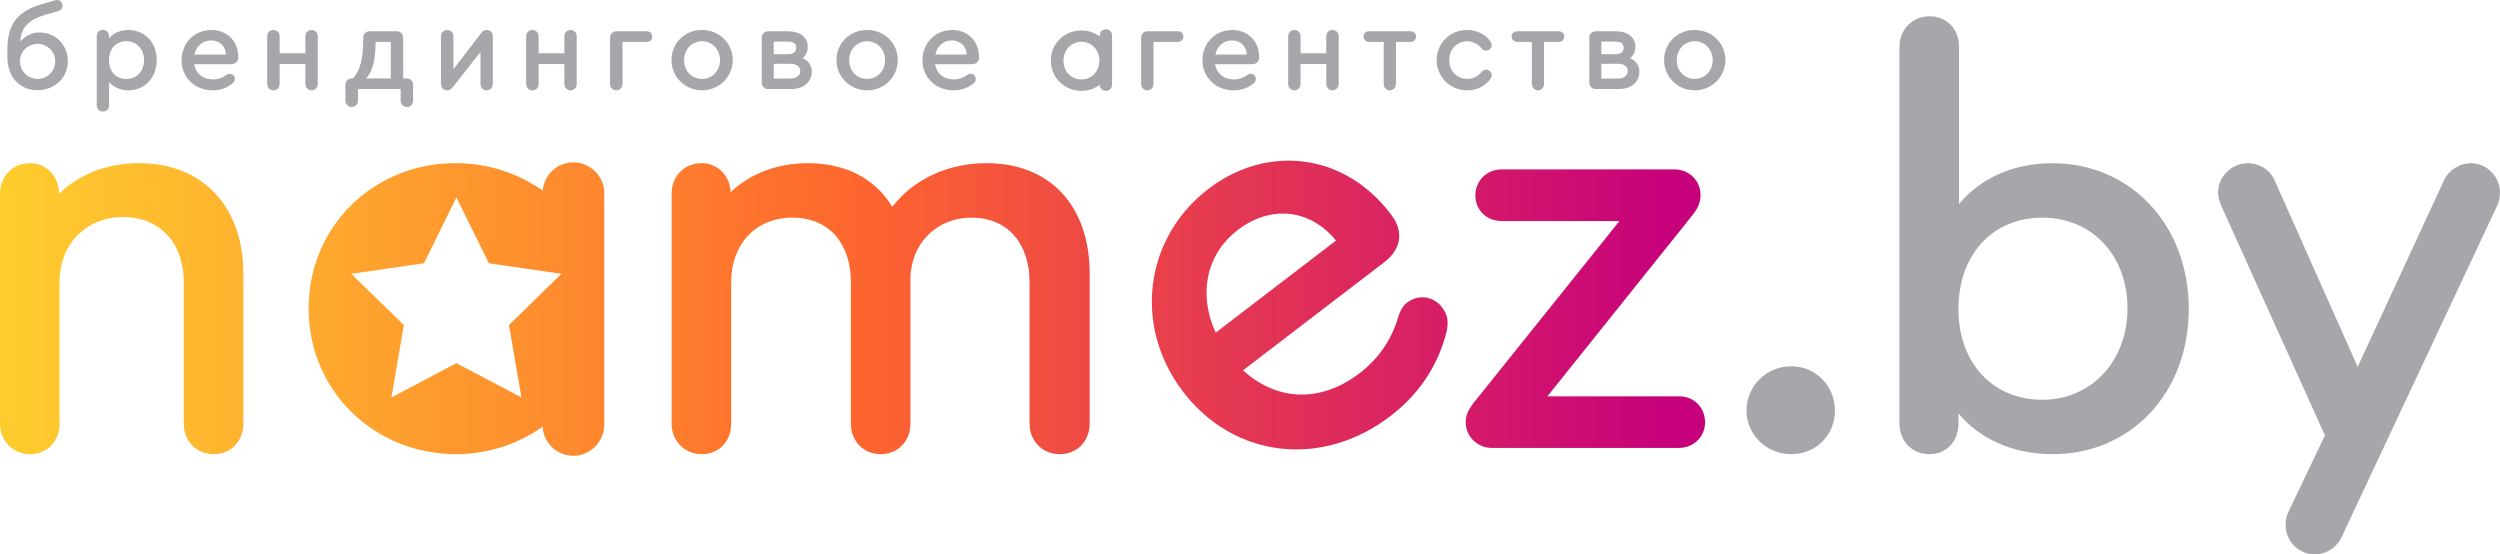 <?xml version="1.0" encoding="UTF-8"?>
<svg id="_Слой_2" data-name="Слой 2" xmlns="http://www.w3.org/2000/svg" xmlns:xlink="http://www.w3.org/1999/xlink" viewBox="0 0 902.65 200.18">
  <defs>
    <style>
      .cls-1 {
        fill: url(#linear-gradient-2);
      }

      .cls-2 {
        fill: #a5a7ab;
      }

      .cls-3 {
        fill: url(#linear-gradient-5);
      }

      .cls-4 {
        fill: url(#linear-gradient-3);
      }

      .cls-5 {
        fill: url(#linear-gradient);
      }

      .cls-6 {
        fill: url(#linear-gradient-4);
      }
    </style>
    <linearGradient id="linear-gradient" x1="-12.77" y1="111.45" x2="601.28" y2="111.45" gradientUnits="userSpaceOnUse">
      <stop offset="0" stop-color="#ffd02e"/>
      <stop offset=".14" stop-color="#feb72e"/>
      <stop offset=".43" stop-color="#fe7a2e"/>
      <stop offset=".52" stop-color="#fe672e"/>
      <stop offset=".98" stop-color="#c90678"/>
      <stop offset="1" stop-color="#c7017c"/>
    </linearGradient>
    <linearGradient id="linear-gradient-2" x1="-12.77" x2="601.28" xlink:href="#linear-gradient"/>
    <linearGradient id="linear-gradient-3" x1="-12.79" y1="110.13" x2="601.29" y2="110.13" xlink:href="#linear-gradient"/>
    <linearGradient id="linear-gradient-4" x1="-12.77" y1="111.46" x2="601.28" y2="111.46" xlink:href="#linear-gradient"/>
    <linearGradient id="linear-gradient-5" x1="-12.79" y1="111.59" x2="601.34" y2="111.59" xlink:href="#linear-gradient"/>
  </defs>
  <g id="_Слой_1-2" data-name="Слой 1">
    <g>
      <path class="cls-2" d="M646.77,132.24c-9.01,0-16.18,7.17-16.18,15.97s7.17,15.77,16.18,15.77,15.77-6.96,15.77-15.77-6.96-15.97-15.77-15.97Z"/>
      <g>
        <path class="cls-2" d="M740.92,58.93c-14.14,0-26.02,5.53-33.59,14.74V16.93c0-6.55-4.5-11.05-10.65-11.05s-10.86,4.71-10.86,11.05V152.94c0,6.34,4.52,11.05,10.86,11.05,5.95,0,10.45-4.5,10.45-11.05v-3.7c7.58,9.21,19.66,14.74,33.99,14.74,28.27,0,49.16-22.11,49.16-52.42s-20.9-52.63-49.35-52.63Zm-3.49,85.4c-18.03,0-30.31-13.32-30.31-32.77s12.08-32.97,30.31-32.97,30.72,13.94,30.72,32.77-12.9,32.97-30.72,32.97Z"/>
        <path class="cls-2" d="M851.27,132.47l-29.93-67.2c-1.64-3.89-5.53-6.35-9.83-6.35-5.73,0-10.65,4.92-10.65,10.45,0,2.05,.61,3.48,1.23,5.12l37.27,82.53v.02s.11,.12,.11,.12l-13.21,27.65c-.82,1.64-1.02,3.28-1.02,4.92,0,5.53,4.71,10.45,10.44,10.45,4.3,0,8.19-2.66,9.83-6.35l56.1-119.54c.82-1.64,1.02-3.28,1.02-4.92,0-5.53-4.71-10.45-10.44-10.45-4.3,0-8.19,2.66-9.83,6.35l-31.1,67.2Z"/>
      </g>
      <g>
        <path class="cls-5" d="M50.17,58.92c-11.67,0-21.71,4.1-28.88,11.06,0-6.35-4.5-11.06-10.44-11.06-6.35,0-10.85,4.71-10.85,11.06v82.94c0,6.35,4.71,11.06,10.85,11.06s10.65-4.5,10.65-11.06v-51.2c0-13.52,9.62-23.35,22.94-23.35s21.91,9.42,21.91,23.35v51.2c0,6.35,4.51,11.06,10.86,11.06,5.94,0,10.65-4.5,10.65-11.06v-54.07c0-24.37-14.75-39.94-37.68-39.94Z"/>
        <path class="cls-1" d="M356.15,58.92c-14.13,0-26.42,5.94-34,15.77-6.14-10.24-16.79-15.77-30.51-15.77-11.26,0-20.89,3.89-27.85,10.45-.2-5.94-4.71-10.45-10.44-10.45-6.35,0-10.85,4.71-10.85,11.06v82.94c0,6.35,4.71,11.06,10.85,11.06s10.65-4.5,10.65-11.06v-50.99c0-13.93,9.01-23.35,22.12-23.35s21.1,9.22,21.1,23.35v50.99c0,6.35,4.5,11.06,10.85,11.06,5.94,0,10.65-4.5,10.65-11.06v-52.02c0-12.9,9.42-22.32,22.12-22.32s20.89,9.01,20.89,23.35v50.99c0,6.35,4.71,11.06,10.86,11.06s10.85-4.5,10.85-11.06v-54.07c0-24.58-14.33-39.94-37.27-39.94Z"/>
        <path class="cls-4" d="M520.65,110.94c-3.1-4.05-8.57-4.79-12.64-1.67-1.45,1.11-2.42,2.89-3.14,5-2.25,8.18-7.14,15.26-13.98,20.48-14.14,10.84-29.96,10.03-42.08-1.05l51.08-39.09c6.01-4.6,7.02-11.05,2.54-16.91l-.62-.81c-16.44-21.47-44.17-25-65.47-8.71-23.25,17.8-27.21,49.7-9.15,73.3,18.29,23.91,50.07,27.69,74.79,8.78,9.93-7.6,16.62-17.36,19.92-28.91,1.34-4.65,.99-7.47-1.26-10.41Zm-73.71-27.92c12.04-9.21,26.26-7.45,35.43,3.84l-43.42,33.24c-6.36-13.71-3.55-28.25,7.99-37.08Z"/>
        <path class="cls-6" d="M606.22,143.1h-47.51l51.81-64.72c2.05-2.46,3.48-4.71,3.48-7.99,0-5.12-4.1-9.22-9.42-9.22h-62.46c-5.33,0-9.42,4.1-9.42,9.42s4.1,9.22,9.42,9.22h42.6l-51.41,64.1c-3.07,3.69-4.1,5.74-4.1,8.6,0,5.12,4.3,9.22,9.42,9.22h67.58c5.32,0,9.42-4.1,9.42-9.22,0-5.53-4.1-9.42-9.42-9.42Z"/>
        <path class="cls-3" d="M207.03,58.62c-5.86,0-10.57,4.5-11.09,10.2-8.82-6.21-19.62-9.91-31.47-9.91-29.71,0-53.04,22.94-53.04,52.47s23.33,52.42,53.04,52.61c11.85,0,22.65-3.7,31.43-9.95,.37,5.88,5.16,10.53,11.13,10.53s11.15-5.04,11.15-11.19V69.81c0-6.15-4.98-11.19-11.15-11.19Zm-23.25,58.74l4.48,26.12-23.46-12.35-23.46,12.35,4.48-26.12-18.98-18.5,26.22-3.8,11.73-23.77,11.73,23.77,26.2,3.8-18.95,18.5Z"/>
      </g>
      <g>
        <path class="cls-2" d="M399.28,10.57c-1.26,0-2.19,.97-2.19,2.29v.31c-1.86-1.36-4.13-2.19-6.65-2.19-6.17,0-11.03,4.77-11.03,10.9s4.85,10.88,11.03,10.92c2.52,0,4.81-.83,6.65-2.19,.06,1.26,.95,2.19,2.25,2.19s2.19-.97,2.19-2.29V12.86c0-1.32-.93-2.29-2.25-2.29Zm-8.84,18.11c-3.72,0-6.46-2.89-6.46-6.75s2.75-6.81,6.5-6.85c3.65,.04,6.46,2.93,6.46,6.85s-2.81,6.75-6.5,6.75Z"/>
        <g>
          <path class="cls-2" d="M14.33,11.71c-2.81,0-5.31,1.24-7.02,3.32,.29-5.16,3.04-7.97,9.44-9.81l4.03-1.14c1.18-.33,1.8-1.05,1.8-2.09,0-1.09-.85-2-1.94-2-.29,0-.62,.1-1.38,.29l-3.78,1.09C6.21,4.03,2.66,8.67,2.66,18.03v2.5c0,7.25,4.4,12.04,10.9,12.04,6.15,0,10.94-4.54,10.94-10.47s-4.54-10.39-10.18-10.39Zm-.76,16.79c-3.51,0-6.36-2.85-6.36-6.36s2.85-6.3,6.36-6.3,6.36,2.75,6.36,6.3-2.81,6.36-6.36,6.36Z"/>
          <path class="cls-2" d="M46.35,10.82c-2.97,0-5.49,1.14-7,3.04v-.87c0-1.22-.95-2.23-2.19-2.23-1.32,0-2.23,1.01-2.23,2.23v25.02c0,1.34,.95,2.27,2.23,2.27s2.23-.93,2.23-2.27v-8.42c1.57,1.88,4.03,3.04,6.96,3.04,5.93,0,10.24-4.65,10.24-10.96s-4.32-10.84-10.24-10.84Zm-.7,17.72c-3.8,0-6.3-2.75-6.3-6.88s2.56-6.77,6.3-6.77,6.36,2.89,6.36,6.83-2.66,6.81-6.36,6.81Z"/>
          <path class="cls-2" d="M76.31,10.82c-6.07,0-10.76,4.73-10.76,10.9s4.75,10.9,11.23,10.9c2.6,0,4.93-.76,6.92-2.29,.81-.56,1.09-1.07,1.09-1.84,0-1.05-.81-1.86-1.84-1.86-.39,0-.76,.14-1.16,.39-1.4,1.07-3.12,1.65-4.87,1.65-3.7,0-6.21-2.13-6.83-5.49h13.38c1.57,0,2.56-.95,2.56-2.48v-.23c0-5.6-4.13-9.66-9.73-9.66Zm-6.11,8.86c.66-3.04,2.99-5.08,5.97-5.08,3.18,0,5.31,2.09,5.37,5.08h-11.34Z"/>
          <path class="cls-2" d="M112.49,10.82c-1.28,0-2.23,.95-2.23,2.27v6.15h-9.29v-6.15c0-1.32-.99-2.27-2.23-2.27-1.32,0-2.27,.95-2.27,2.27V30.33c0,1.28,.95,2.29,2.27,2.29s2.23-1.01,2.23-2.29v-7.21h9.29v7.21c0,1.28,.99,2.29,2.23,2.29s2.23-1.01,2.23-2.29V13.09c0-1.32-.95-2.27-2.23-2.27Z"/>
          <path class="cls-2" d="M146.89,28.31h-1.32V13.57c0-1.28-.99-2.27-2.27-2.27h-9.87c-1.28,0-2.27,.89-2.27,2.17v.04c0,7.54-1.03,11.91-3.74,14.8h-.39c-1.28,0-2.31,.95-2.31,2.27v5.74c0,1.32,.99,2.31,2.27,2.31s2.27-.95,2.27-2.31v-4.17h15.4v4.17c0,1.32,.99,2.31,2.27,2.31s2.23-.95,2.23-2.31v-5.74c0-1.32-.99-2.27-2.27-2.27Zm-5.78,0h-8.9c2.35-2.56,3.37-6.65,3.41-13.17h5.49v13.17Z"/>
          <path class="cls-2" d="M175.71,10.82c-.81,0-1.38,.33-2.04,1.18l-9.95,12.99V13.09c0-1.32-.99-2.27-2.23-2.27-1.32,0-2.27,.95-2.27,2.27V30.33c0,1.28,.95,2.29,2.23,2.29,.7,0,1.36-.35,2.04-1.16l9.99-12.7v11.56c0,1.28,.95,2.29,2.23,2.29s2.23-1.01,2.23-2.29V13.09c0-1.32-.95-2.27-2.23-2.27Z"/>
          <path class="cls-2" d="M206,10.82c-1.28,0-2.23,.95-2.23,2.27v6.15h-9.29v-6.15c0-1.32-.99-2.27-2.23-2.27-1.32,0-2.27,.95-2.27,2.27V30.33c0,1.28,.95,2.29,2.27,2.29s2.23-1.01,2.23-2.29v-7.21h9.29v7.21c0,1.28,.99,2.29,2.23,2.29s2.23-1.01,2.23-2.29V13.09c0-1.32-.95-2.27-2.23-2.27Z"/>
          <path class="cls-2" d="M233.52,11.29h-10.94c-1.32,0-2.31,.99-2.31,2.27V30.33c0,1.28,.93,2.29,2.27,2.29s2.23-1.01,2.23-2.29V15.13h8.75c1.2,0,2-.81,2-1.9s-.81-1.94-2-1.94Z"/>
          <path class="cls-2" d="M253.43,10.82c-6.15,0-10.98,4.73-10.98,10.84s4.83,10.9,10.98,10.96c6.21,0,11.15-4.85,11.15-10.96s-4.93-10.84-11.15-10.84Zm0,17.67c-3.7,0-6.44-2.89-6.44-6.77s2.75-6.79,6.5-6.83c3.63,.04,6.48,2.93,6.48,6.83s-2.85,6.77-6.55,6.77Z"/>
          <path class="cls-2" d="M289.79,21c1.24-.99,1.86-2.46,1.86-4.13,0-3.41-2.77-5.57-7.02-5.57h-7.31c-1.32,0-2.27,.99-2.27,2.27V29.86c0,1.34,.95,2.29,2.27,2.29h8.49c4.27,0,7.31-2.56,7.31-6.21,0-2.23-1.14-3.98-3.32-4.93Zm-10.43-5.97h5.22c1.94,0,2.89,.76,2.89,2.23s-1.05,2.31-2.89,2.31h-5.22v-4.54Zm6.07,13.32h-6.07v-5.31h6.07c2.17,0,3.51,.99,3.51,2.6s-1.34,2.7-3.51,2.7Z"/>
          <path class="cls-2" d="M313.06,10.82c-6.15,0-11.05,4.73-11.05,10.84s4.89,10.9,11.05,10.96c6.21,0,11.09-4.85,11.09-10.96s-4.87-10.84-11.09-10.84Zm0,17.67c-3.7,0-6.44-2.89-6.44-6.77s2.75-6.79,6.48-6.83c3.65,.04,6.46,2.93,6.46,6.83s-2.81,6.77-6.5,6.77Z"/>
          <path class="cls-2" d="M343.82,10.82c-6.07,0-10.76,4.73-10.76,10.9s4.73,10.9,11.23,10.9c2.56,0,4.93-.76,6.92-2.29,.81-.56,1.09-1.07,1.09-1.84,0-1.05-.81-1.86-1.86-1.86-.37,0-.74,.14-1.14,.39-1.42,1.07-3.12,1.65-4.93,1.65-3.7,0-6.19-2.13-6.77-5.49h13.38c1.55,0,2.5-.95,2.5-2.48v-.23c0-5.6-4.13-9.66-9.66-9.66Zm-6.11,8.86c.66-3.04,2.93-5.08,5.97-5.08s5.27,2.09,5.35,5.08h-11.31Z"/>
          <path class="cls-2" d="M425.3,11.29h-11.01c-1.32,0-2.27,.99-2.27,2.27V30.33c0,1.28,.91,2.29,2.23,2.29s2.23-1.01,2.23-2.29V15.13h8.82c1.14,0,1.98-.81,1.98-1.9s-.85-1.94-1.98-1.94Z"/>
          <path class="cls-2" d="M444.91,10.82c-6.07,0-10.76,4.73-10.76,10.9s4.79,10.9,11.23,10.9c2.6,0,4.94-.76,6.98-2.29,.81-.56,1.07-1.07,1.07-1.84,0-1.05-.81-1.86-1.88-1.86-.39,0-.76,.14-1.16,.39-1.36,1.07-3.08,1.65-4.87,1.65-3.7,0-6.21-2.13-6.83-5.49h13.38c1.57,0,2.56-.95,2.56-2.48v-.23c0-5.6-4.13-9.66-9.73-9.66Zm-6.11,8.86c.7-3.04,2.99-5.08,6.03-5.08s5.24,2.09,5.35,5.08h-11.38Z"/>
          <path class="cls-2" d="M481.09,10.82c-1.28,0-2.23,.95-2.23,2.27v6.15h-9.29v-6.15c0-1.32-.99-2.27-2.23-2.27s-2.23,.95-2.23,2.27V30.33c0,1.28,.95,2.29,2.23,2.29s2.23-1.01,2.23-2.29v-7.21h9.29v7.21c0,1.28,.99,2.29,2.23,2.29s2.27-1.01,2.27-2.29V13.09c0-1.32-.99-2.27-2.27-2.27Z"/>
          <path class="cls-2" d="M509.33,11.29h-15.07c-1.09,0-1.94,.81-1.94,1.88s.85,1.96,1.94,1.96h5.35v15.2c0,1.28,.95,2.29,2.19,2.29s2.23-1.01,2.23-2.29V15.13h5.31c1.14,0,1.94-.87,1.94-1.96s-.81-1.88-1.94-1.88Z"/>
          <path class="cls-2" d="M536.59,25.17c-.58,0-1.05,.14-1.57,.72-1.28,1.51-2.93,2.6-5.22,2.6-3.78,0-6.52-2.85-6.52-6.83s2.79-6.73,6.52-6.73c2.29,0,3.98,1.09,5.22,2.62,.47,.56,.99,.74,1.57,.74,1.14,0,2.02-.89,2.02-2.02,0-.39-.08-.72-.41-1.2-1.61-2.5-4.79-4.25-8.44-4.25-6.21,0-11.05,4.77-11.05,10.84s4.83,10.96,11.05,10.96c3.74,0,6.73-1.71,8.49-4.32,.29-.43,.37-.76,.37-1.14,0-1.09-.89-2-2.02-2Z"/>
          <path class="cls-2" d="M562.79,11.29h-15.03c-1.14,0-1.98,.81-1.98,1.88s.85,1.96,1.98,1.96h5.33v15.2c0,1.28,.99,2.29,2.21,2.29s2.19-1.01,2.19-2.29V15.13h5.31c1.18,0,2-.87,2-1.96s-.83-1.88-2-1.88Z"/>
          <path class="cls-2" d="M588.58,21c1.24-.99,1.9-2.46,1.9-4.13,0-3.41-2.77-5.57-7.02-5.57h-7.35c-1.28,0-2.27,.99-2.27,2.27V29.86c0,1.34,.99,2.29,2.27,2.29h8.49c4.32,0,7.31-2.56,7.31-6.21,0-2.23-1.16-3.98-3.32-4.93Zm-10.39-5.97h5.22c1.88,0,2.83,.76,2.83,2.23s-.99,2.31-2.83,2.31h-5.22v-4.54Zm6.07,13.32h-6.07v-5.31h6.07c2.19,0,3.45,.99,3.45,2.6s-1.26,2.7-3.45,2.7Z"/>
          <path class="cls-2" d="M611.85,10.82c-6.17,0-11.01,4.73-11.01,10.84s4.83,10.9,11.01,10.96c6.21,0,11.13-4.85,11.13-10.96s-4.91-10.84-11.13-10.84Zm0,17.67c-3.7,0-6.44-2.89-6.44-6.77s2.75-6.79,6.48-6.83c3.65,.04,6.5,2.93,6.5,6.83s-2.85,6.77-6.55,6.77Z"/>
        </g>
      </g>
    </g>
  </g>
</svg>